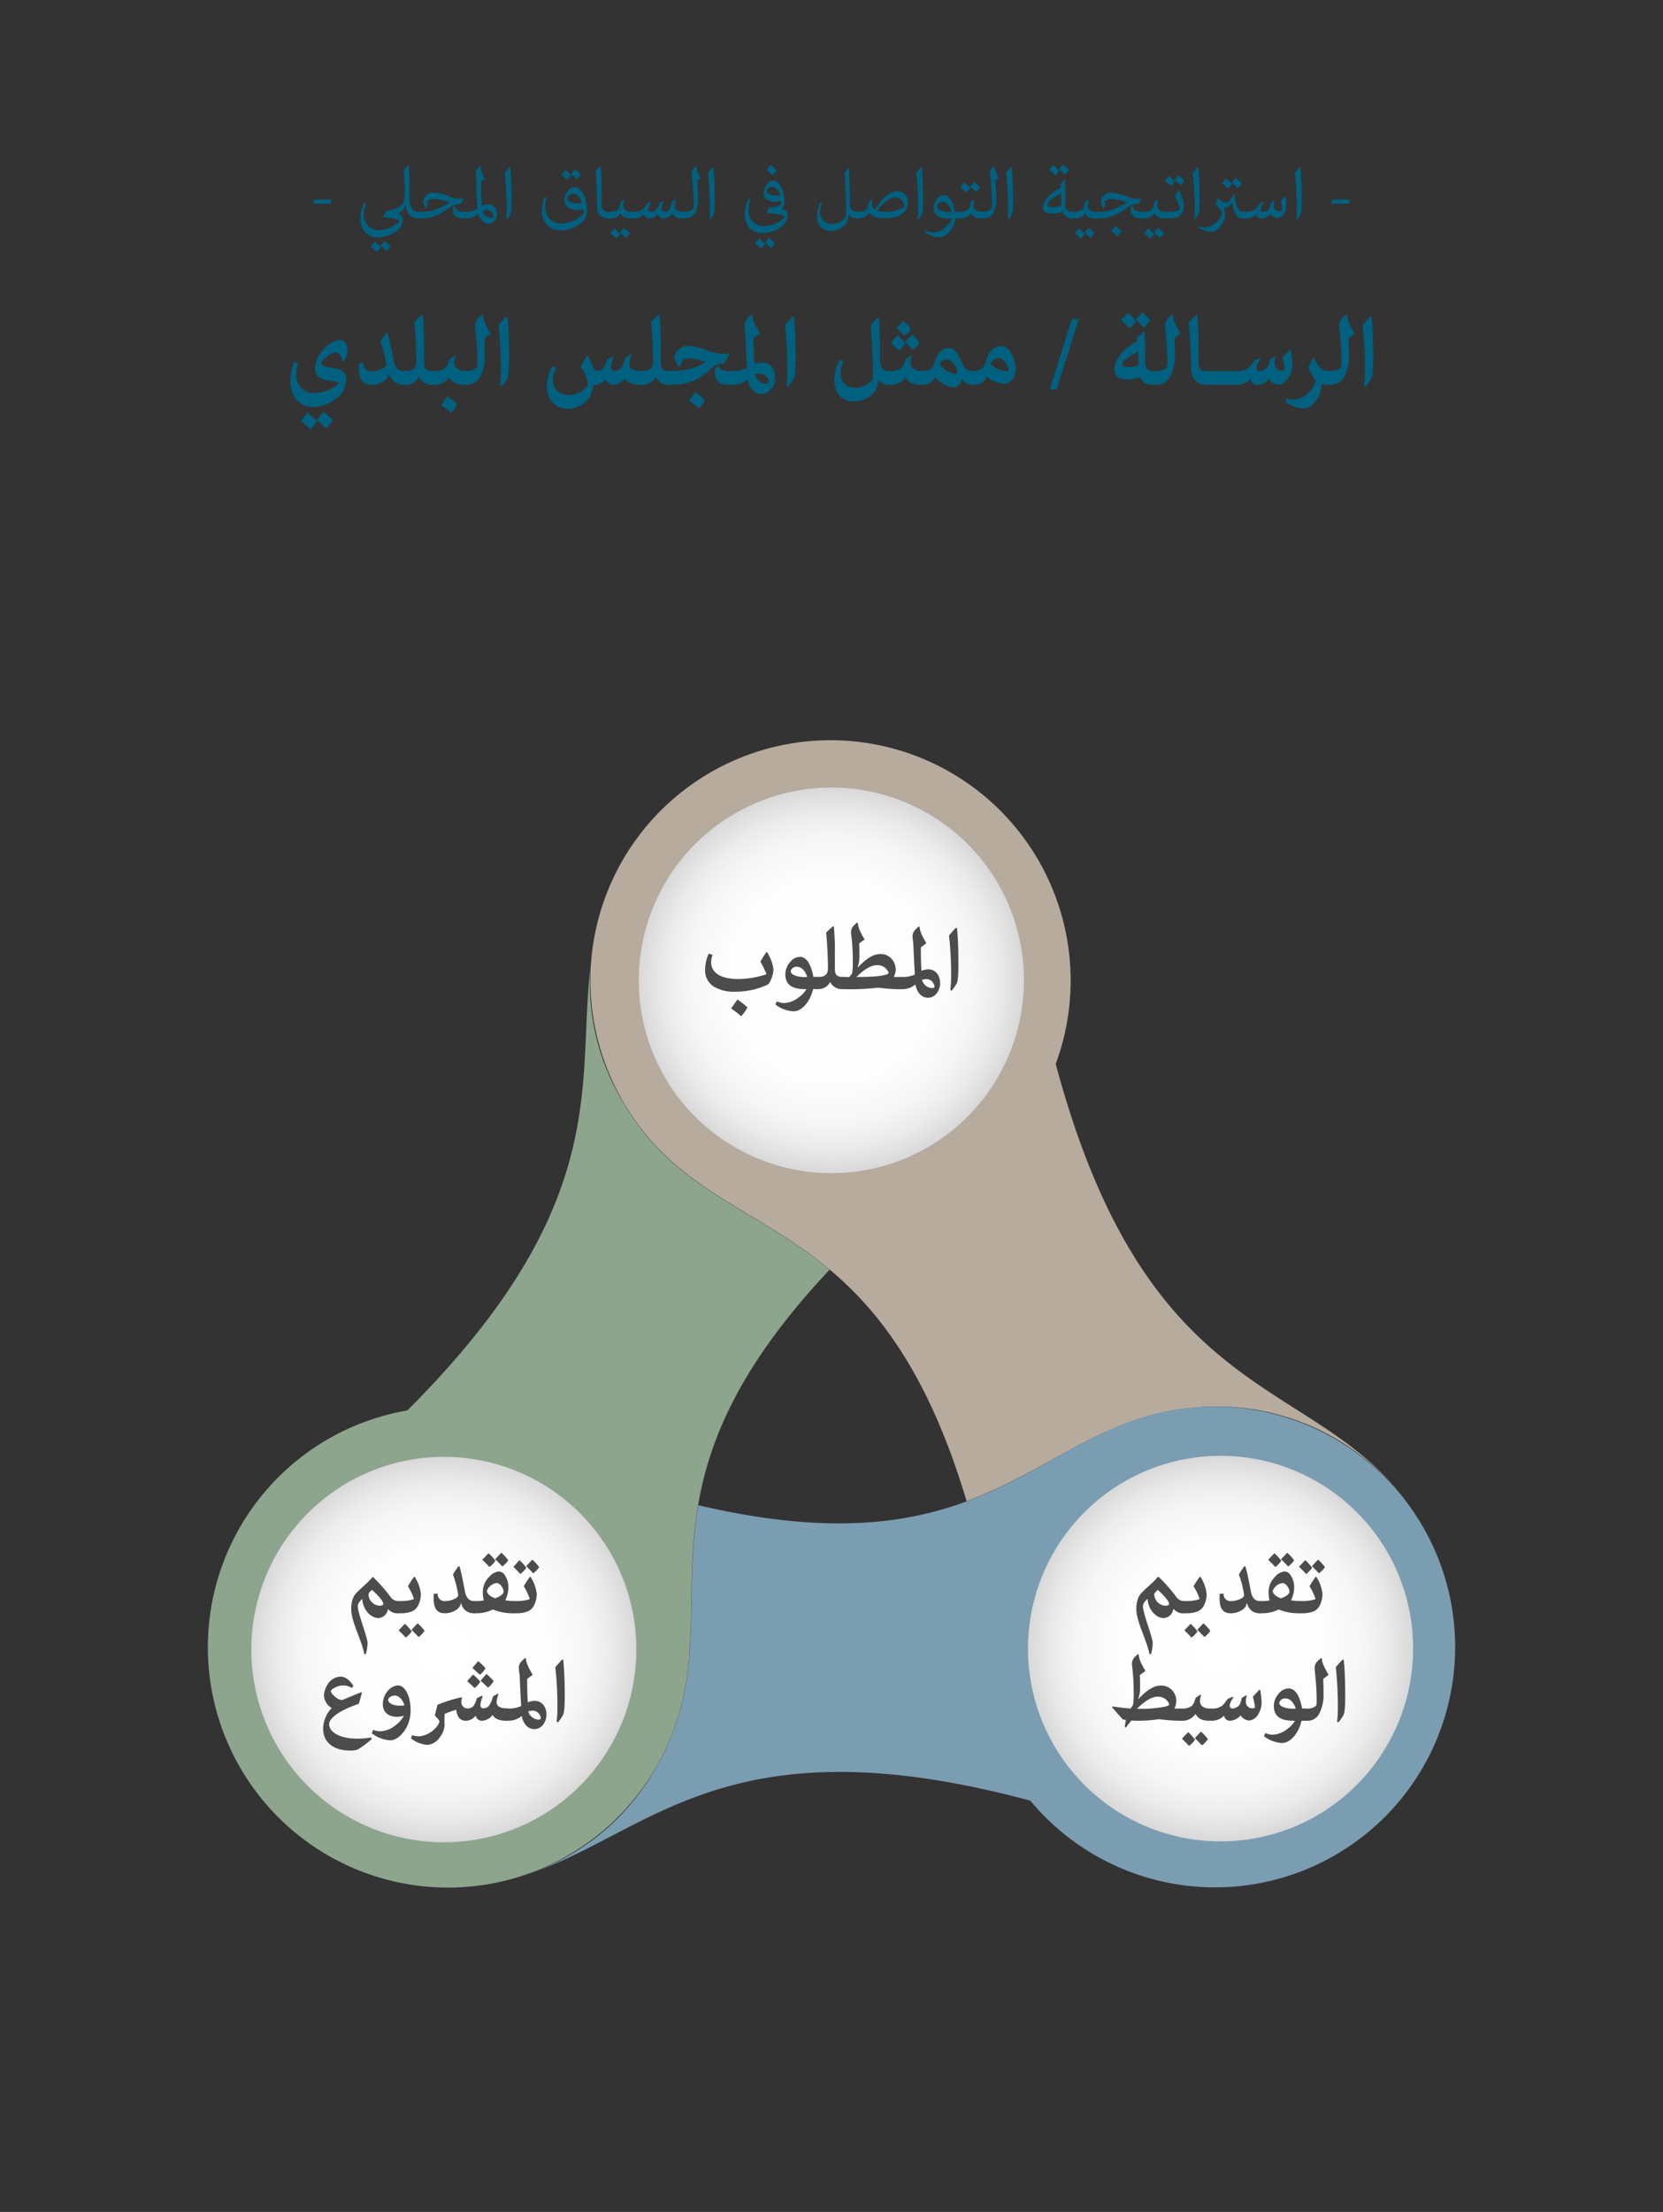 <svg id="Layer_1" data-name="Layer 1" xmlns="http://www.w3.org/2000/svg" xmlns:xlink="http://www.w3.org/1999/xlink" viewBox="0 0 480 638"><rect x="0" y="0" width="480" height="638" fill="#333333" stroke="none"/><defs><style>.cls-1{fill:#006080;}.cls-2{fill:#8da48d;}.cls-2,.cls-3,.cls-4,.cls-5,.cls-6,.cls-7{fill-rule:evenodd;}.cls-3{fill:#b7ab9e;}.cls-4{fill:#7b9db1;}.cls-5{fill:url(#radial-gradient);}.cls-6{fill:url(#radial-gradient-2);}.cls-7{fill:url(#radial-gradient-3);}.cls-8{fill:#4c4c4c;}</style><radialGradient id="radial-gradient" cx="128.13" cy="475.78" r="55.57" gradientUnits="userSpaceOnUse"><stop offset="0" stop-color="#fff"/><stop offset="0.54" stop-color="#fdfdfd"/><stop offset="0.74" stop-color="#f6f6f6"/><stop offset="0.87" stop-color="#ebebeb"/><stop offset="0.99" stop-color="#dadada"/><stop offset="1" stop-color="#d7d7d7"/></radialGradient><radialGradient id="radial-gradient-2" cx="239.96" cy="282.75" r="55.58" xlink:href="#radial-gradient"/><radialGradient id="radial-gradient-3" cx="352.3" cy="475.49" r="55.58" xlink:href="#radial-gradient"/></defs><path class="cls-1" d="M95.43,58.76h-5.1l.29-1.23h5.13Z"/><path class="cls-1" d="M118,47.78c.16,3.1.19,6.28.19,9.46a5.09,5.09,0,0,0,.86,3.19,2.33,2.33,0,0,0,1.72.66h.2V63h-.26c-2.54,0-3.56-1.94-3.59-4h-.07a4.28,4.28,0,0,1-2.2,2.63v0a1.67,1.67,0,0,1,1.41,1.89,4.54,4.54,0,0,1-.6,2,9.37,9.37,0,0,1-6.6,3,5.19,5.19,0,0,1-3.5-1.38A5.55,5.55,0,0,1,104,63.11a11.25,11.25,0,0,1,1.1-4.6l.57.22a9.27,9.27,0,0,0-.66,3.08,4.85,4.85,0,0,0,.85,2.89,4.19,4.19,0,0,0,3.34,1.67,8.22,8.22,0,0,0,4.22-1.1,7.37,7.37,0,0,0,1.86-1.45c0-.56-2.42-1-4.59-1.2l-.07-.14.78-1.61a10.5,10.5,0,0,0,3.94-1.26c1.33-1,1.46-1.48,1.46-4.16,0-2-.13-4.14-.25-6.38a11.79,11.79,0,0,1,1.26-1.38Zm-9.26,24.83c-.6-.58-1.13-1-1.71-1.53a14.67,14.67,0,0,1,1.15-1.39,12.83,12.83,0,0,1,1.67,1.57A8,8,0,0,1,108.74,72.61Zm2.83-.19c-.6-.58-1.13-1-1.72-1.53A14.92,14.92,0,0,1,111,69.5a13.5,13.5,0,0,1,1.67,1.57A8.43,8.43,0,0,1,111.57,72.42Z"/><path class="cls-1" d="M129.7,58.38a13.74,13.74,0,0,0-4.6-1,2.35,2.35,0,0,0-1.86.73l.18.73L123,60.14h-.15l-.71-1.93a2.89,2.89,0,0,1,3.17-2.64,14.24,14.24,0,0,1,4.81,1.26,6.87,6.87,0,0,0,2.5.48h1.28l0,0L133,58.85a4.71,4.71,0,0,0-2.48.56L128.08,61a11.43,11.43,0,0,1-6.43,2H121a.94.94,0,0,1-1-1,.91.91,0,0,1,1-.9h.9c2.37,0,4.8-.83,7.82-2.65Zm1.64,1h0c.06,1.25,1.08,1.7,2.59,1.7h.4V63h-.46c-1.89,0-3.15-.66-3.15-2.42a7.52,7.52,0,0,1,0-.82Z"/><path class="cls-1" d="M137.92,61.71A4.72,4.72,0,0,1,134.58,63h-.2a.94.94,0,0,1-1-1,.92.92,0,0,1,1-.9h.13a5.34,5.34,0,0,0,3.32-1c-.26-2.84-.32-5.77-.32-8,0-.59-.12-1.53-.12-2.22a1.82,1.82,0,0,1,.46-1.29,5.6,5.6,0,0,1,.82-.76l.14.09a3.67,3.67,0,0,0,0,.62,5.94,5.94,0,0,0,1.13,3l-1.07.75a48.75,48.75,0,0,0,.25,7.14l.06,0a3.73,3.73,0,0,1,1.87-.51,2.2,2.2,0,0,1,1.67.81,3.15,3.15,0,0,1,.7,2,2.56,2.56,0,0,1-2.31,2.81c-1.36,0-2.49-1.1-3.08-2.77Zm3.82,1.13a1.12,1.12,0,0,0,.72-.27,2.15,2.15,0,0,0-.54-1.36,1.72,1.72,0,0,0-1.38-.66,2.18,2.18,0,0,0-1.18.32A2.77,2.77,0,0,0,141.74,62.84Z"/><path class="cls-1" d="M146.08,63.22a19,19,0,0,0,.16-2.93V58.85c0-2.68-.29-6.58-.53-9.11a13.46,13.46,0,0,1,1.44-1.55l.13,0c.31,3.19.38,6.9.38,10.31a24.1,24.1,0,0,1-.1,2.42,3.77,3.77,0,0,1-1.29,2.36Z"/><path class="cls-1" d="M166.57,60.51a4.77,4.77,0,0,1-2.66-.63,2.59,2.59,0,0,1-1-2.42,3.86,3.86,0,0,1,.53-1.7,3.07,3.07,0,0,1,2.4-1.77c1.19,0,2.14.92,2.9,2.81a12.62,12.62,0,0,1,.66,3.56,8.07,8.07,0,0,1-.23,2.09A3.43,3.43,0,0,1,168.05,64a9.49,9.49,0,0,1-6.13,2.46A5.33,5.33,0,0,1,156.38,61a9.8,9.8,0,0,1,.88-4.13l.61.16a7.92,7.92,0,0,0-.5,2.43c0,3.08,1.91,5,4.59,5a8.57,8.57,0,0,0,4.7-1.41c.89-.6,1.8-1.36,1.8-1.77a2.2,2.2,0,0,0-.2-.85A9.39,9.39,0,0,1,166.57,60.51Zm-2.81-8.63c-.6-.57-1.13-1-1.71-1.53A14.67,14.67,0,0,1,163.2,49a14.3,14.3,0,0,1,1.67,1.57A7.62,7.62,0,0,1,163.76,51.88Zm1.8,4c-.83,0-1.78.66-1.78,1.38s.82,1.35,2.88,1.35a7.19,7.19,0,0,0,1.32-.09C167.48,56.86,166.65,55.89,165.56,55.89Zm1-4.2c-.6-.57-1.13-1-1.72-1.53A14.67,14.67,0,0,1,166,48.77a14.3,14.3,0,0,1,1.67,1.57A7.62,7.62,0,0,1,166.59,51.69Z"/><path class="cls-1" d="M175.89,63h-.16a3.24,3.24,0,0,1-2.51-.84c-.89-.91-.9-2-.9-4.1,0-2.78-.17-5.7-.39-8.8a14.66,14.66,0,0,1,1.38-1.37l.1.06c.24,3.21.24,7,.24,10.61v.83a1.53,1.53,0,0,0,1.1,1.57,2.94,2.94,0,0,0,.93.16h.21Z"/><path class="cls-1" d="M176.21,61.09c1.13,0,2.3-.45,2.52-1.29l.43-1.58,1-.73.08.1a8.21,8.21,0,0,0-.32,1.7,1.45,1.45,0,0,0,.49,1.22,2.71,2.71,0,0,0,1.81.58h.27V63h-.34c-1.44,0-2.52-.4-3-1.5h-.06a3.14,3.14,0,0,1-2.91,1.5h-.28a.94.94,0,0,1-1-1,.92.92,0,0,1,1-.9Zm1.66,7.72c-.6-.57-1.13-1-1.72-1.52a12.34,12.34,0,0,1,1.16-1.39A14.19,14.19,0,0,1,179,67.46,7.62,7.62,0,0,1,177.87,68.81Zm2.82-.19c-.6-.57-1.12-1-1.71-1.52a12.34,12.34,0,0,1,1.16-1.39,14.19,14.19,0,0,1,1.67,1.56A7.64,7.64,0,0,1,180.69,68.62Z"/><path class="cls-1" d="M197.5,63h-.37c-1.82,0-2.65-.56-3-1.38H194a3.27,3.27,0,0,1-2.5,1.38,1.46,1.46,0,0,1-1.6-1.22h-.06A3.3,3.3,0,0,1,187.33,63a1.26,1.26,0,0,1-1.41-1.25h0A3.94,3.94,0,0,1,182.75,63h-.25a.94.94,0,0,1-1-1,.92.92,0,0,1,1-.9H183a3.54,3.54,0,0,0,3.1-1.36l.73-1.14,1.13-.4.05.08a5.89,5.89,0,0,0-.95,2.09.73.73,0,0,0,.79.73,2.09,2.09,0,0,0,1.28-.44,3.24,3.24,0,0,0,.95-1.29l.35-.86,1.11-.51.06.06a6,6,0,0,0-.6,2.19.8.8,0,0,0,.82.85,1.67,1.67,0,0,0,1-.32,2.29,2.29,0,0,0,.85-1.41c.06-.23.15-.51.3-1.15l1.11-.75.06,0a8.35,8.35,0,0,0-.37,2c0,1.16,1,1.58,2.4,1.58h.33Z"/><path class="cls-1" d="M197.82,61.09a3.35,3.35,0,0,0,1.64-.39,1.69,1.69,0,0,0,.78-1.59c0-2.34-.19-4.9-.43-7.6-.06-.67-.15-1.29-.15-1.83a1.49,1.49,0,0,1,.44-1,7.71,7.71,0,0,1,.81-.81l.1.08a6.61,6.61,0,0,0,1.19,3.35,9.29,9.29,0,0,1-.92.75c.05,1.68.19,3.46.19,5.08a8.77,8.77,0,0,1-.59,3.68,3,3,0,0,1-1.33,1.7,4.24,4.24,0,0,1-1.83.44h-.22a.94.94,0,0,1-1-1,.92.92,0,0,1,1-.9Z"/><path class="cls-1" d="M204.73,63.22a19,19,0,0,0,.16-2.93V58.85c0-2.68-.29-6.58-.52-9.11a13.4,13.4,0,0,1,1.43-1.55l.13,0c.31,3.19.38,6.9.38,10.31a21.45,21.45,0,0,1-.1,2.42,3.77,3.77,0,0,1-1.29,2.36Z"/><path class="cls-1" d="M225.43,58a6.51,6.51,0,0,1-1.52.16c-1.58,0-2.8-.41-3.27-1.47a2.43,2.43,0,0,1-.2-1,3.93,3.93,0,0,1,1-2.71,2.54,2.54,0,0,1,1.77-.91c1.12,0,2,1,2.64,2.71a9.93,9.93,0,0,1,.56,3.44,3.59,3.59,0,0,1-.68,2.08c1.38.45,1.56.88,1.56,1.93a3.77,3.77,0,0,1-.4,1.67,5.58,5.58,0,0,1-1.8,1.75,8.56,8.56,0,0,1-5,1.56,5.24,5.24,0,0,1-3.63-1.39A5.44,5.44,0,0,1,215,61.94a11.18,11.18,0,0,1,1-4.6l.59.22a9.06,9.06,0,0,0-.56,3.08,4.87,4.87,0,0,0,.85,2.88,4.32,4.32,0,0,0,3.47,1.67,8.22,8.22,0,0,0,4.24-1.08,6.2,6.2,0,0,0,1.93-1.49c0-.56-2.68-1.09-5.2-1.09l-.06-.1.65-1.51c2.4-.28,3.64-.69,3.64-1.45C225.47,58.34,225.45,58.21,225.43,58ZM219.7,71.73c-.6-.57-1.12-1-1.71-1.53a13.31,13.31,0,0,1,1.16-1.39,13.5,13.5,0,0,1,1.67,1.57A7.64,7.64,0,0,1,219.7,71.73Zm2.83-.19c-.6-.57-1.13-1-1.71-1.53A14.67,14.67,0,0,1,222,68.62a13.5,13.5,0,0,1,1.67,1.57A8,8,0,0,1,222.53,71.54Zm-.1-24a14,14,0,0,1,1.76,1.57A5.9,5.9,0,0,1,223,50.57c-.57-.54-1.14-1-1.73-1.5C221.64,48.54,222,48,222.43,47.57Zm.5,6.33a1.67,1.67,0,0,0-1.67,1.29c0,.73,1.4,1.27,2.78,1.27a8,8,0,0,0,1.2-.06C224.71,54.76,223.92,53.9,222.93,53.9Z"/><path class="cls-1" d="M245.09,48.51c.12,3.62.2,6.8.2,10.3a2.62,2.62,0,0,0,.74,1.87,2.34,2.34,0,0,0,1.43.41h.16V63h-.28a2.46,2.46,0,0,1-2.29-1.1H245a9.64,9.64,0,0,1-.52,2.18,5.21,5.21,0,0,1-1.68,1.66,5.61,5.61,0,0,1-3,.9,3.86,3.86,0,0,1-3-1.26,4.86,4.86,0,0,1-1-3.31,8.62,8.62,0,0,1,1-3.69l.52.21a6.52,6.52,0,0,0-.61,2.55,3.53,3.53,0,0,0,.75,2.27,3,3,0,0,0,2.53,1.18,5,5,0,0,0,2.53-.68,3.86,3.86,0,0,0,1.6-1.4,3.26,3.26,0,0,0,.1-1c0-2.29-.11-6.08-.44-11.79A10.15,10.15,0,0,1,245,48.44Z"/><path class="cls-1" d="M248,61.09c1.24,0,2.24-.41,2.41-1.29.12-.57.24-1.12.38-1.67a8.91,8.91,0,0,1,1-.76l.09.09a5.34,5.34,0,0,0-.24,1.38,1.74,1.74,0,0,0,.88,1.62,18.47,18.47,0,0,1,3-3.72A5.64,5.64,0,0,1,259,55.15a3,3,0,0,1,2.72,1.61,3.81,3.81,0,0,1,.37,1.71,4.29,4.29,0,0,1-3.33,4,11.63,11.63,0,0,1-3.65.46c-1.93,0-3.41-.44-4.21-1.54h0a3.46,3.46,0,0,1-3,1.54h-.18a.94.94,0,0,1-1-1,.91.91,0,0,1,1-.9Zm8,0a9.31,9.31,0,0,0,3.81-.83c.71-.34,1.2-.66,1.2-1.06A2.55,2.55,0,0,0,258.43,57c-1.72,0-3.7,1.59-5.23,3.8A9.21,9.21,0,0,0,255.94,61.09Z"/><path class="cls-1" d="M264.85,63.22a19,19,0,0,0,.16-2.93V58.85c0-2.68-.29-6.58-.53-9.11a12.63,12.63,0,0,1,1.44-1.55l.13,0c.31,3.19.38,6.9.38,10.31a24.1,24.1,0,0,1-.1,2.42A3.77,3.77,0,0,1,265,63.32Z"/><path class="cls-1" d="M277,61.09V63h-1.22a6.82,6.82,0,0,1-1.11,3,5.24,5.24,0,0,1-3.53,2.51A8.61,8.61,0,0,1,266.9,67l.25-.49a4.4,4.4,0,0,0,2.15.53,5.73,5.73,0,0,0,4.08-2,4.71,4.71,0,0,0,1.37-2H274c-3,0-4.51-.95-4.51-3a3.92,3.92,0,0,1,.75-2.35,2.84,2.84,0,0,1,2.26-1.41c1.34,0,2.73,1.89,3.14,4.89ZM273.65,59a2.16,2.16,0,0,0-1.55-.82c-.82,0-1.65.71-1.65,1.29,0,.75.68,1.19,1.59,1.45a10.16,10.16,0,0,0,2.64.22A4.52,4.52,0,0,0,273.65,59Z"/><path class="cls-1" d="M277.3,61.09c1.13,0,2.3-.45,2.52-1.29l.43-1.58,1-.73.08.1a8.21,8.21,0,0,0-.32,1.7,1.47,1.47,0,0,0,.48,1.22,2.76,2.76,0,0,0,1.82.58h.27V63h-.34c-1.44,0-2.52-.4-3-1.5h-.06a3.15,3.15,0,0,1-2.91,1.5H277a.94.94,0,0,1-1-1,.92.92,0,0,1,1-.9Zm1.61-5.55c-.6-.57-1.13-1-1.71-1.52a12.34,12.34,0,0,1,1.16-1.39A14.13,14.13,0,0,1,280,54.19,7.64,7.64,0,0,1,278.91,55.54Zm2.83-.19c-.6-.57-1.13-1-1.71-1.52a13.5,13.5,0,0,1,1.15-1.39A13.4,13.4,0,0,1,282.85,54,7.62,7.62,0,0,1,281.74,55.35Z"/><path class="cls-1" d="M283.91,61.09a3.35,3.35,0,0,0,1.64-.39,1.68,1.68,0,0,0,.77-1.59c0-2.34-.19-4.9-.42-7.6-.06-.67-.15-1.29-.15-1.83a1.49,1.49,0,0,1,.44-1,7.71,7.71,0,0,1,.81-.81l.1.08a6.61,6.61,0,0,0,1.19,3.35,8.42,8.42,0,0,1-.93.75c.06,1.68.19,3.46.19,5.08a8.79,8.79,0,0,1-.58,3.68,3,3,0,0,1-1.33,1.7,4.28,4.28,0,0,1-1.84.44h-.21a.94.94,0,0,1-1-1,.91.91,0,0,1,1-.9Z"/><path class="cls-1" d="M290.82,63.22a19,19,0,0,0,.16-2.93V58.85c0-2.68-.29-6.58-.52-9.11a13.4,13.4,0,0,1,1.43-1.55l.13,0c.31,3.19.38,6.9.38,10.31a24.1,24.1,0,0,1-.1,2.42A3.77,3.77,0,0,1,291,63.32Z"/><path class="cls-1" d="M303.71,61.58c-1.54,0-2.66-.55-2.66-1.72a4.37,4.37,0,0,1,.46-1.71c.59-1.28,2.17-2.64,4.69-4l-.09-1.1a14.74,14.74,0,0,1,1.16-1.2h.16c.06,2.27.08,4.56.09,6.83a2.64,2.64,0,0,0,.56,2.06,2.38,2.38,0,0,0,1.54.38H310V63h-.33a2.73,2.73,0,0,1-3-2A6.92,6.92,0,0,1,303.71,61.58Zm2.59-5.83c-2.6,1.34-4,2.43-4,3.2,0,.57.87.82,1.87.82a7,7,0,0,0,2.17-.41Zm-1.72-5.19c-.6-.57-1.13-1-1.72-1.52A12.34,12.34,0,0,1,304,47.65a13.4,13.4,0,0,1,1.67,1.56A7.62,7.62,0,0,1,304.58,50.56Zm2.82-.19c-.6-.57-1.12-1-1.71-1.52a13.49,13.49,0,0,1,1.16-1.4A14.3,14.3,0,0,1,308.52,49,7.64,7.64,0,0,1,307.4,50.37Z"/><path class="cls-1" d="M310.29,61.09c1.13,0,2.3-.45,2.52-1.29l.42-1.58,1-.73.09.1a8.21,8.21,0,0,0-.32,1.7,1.47,1.47,0,0,0,.48,1.22,2.74,2.74,0,0,0,1.82.58h.26V63h-.33c-1.44,0-2.52-.4-3-1.5h-.06a3.16,3.16,0,0,1-2.91,1.5H310a.94.94,0,0,1-1-1,.92.92,0,0,1,1-.9Zm1.65,7.72c-.6-.57-1.12-1-1.71-1.52a12.34,12.34,0,0,1,1.16-1.39,14.19,14.19,0,0,1,1.67,1.56A7.64,7.64,0,0,1,311.94,68.81Zm2.83-.19c-.6-.57-1.13-1-1.71-1.52a13.5,13.5,0,0,1,1.15-1.39,13.45,13.45,0,0,1,1.67,1.56A7.62,7.62,0,0,1,314.77,68.62Z"/><path class="cls-1" d="M325.3,58.38a13.74,13.74,0,0,0-4.6-1,2.35,2.35,0,0,0-1.86.73l.18.73-.44,1.32h-.15l-.71-1.93a2.89,2.89,0,0,1,3.17-2.64,14.24,14.24,0,0,1,4.81,1.26,6.87,6.87,0,0,0,2.5.48h1.28l0,0-.91,1.51a4.71,4.71,0,0,0-2.48.56L323.68,61a11.43,11.43,0,0,1-6.43,2h-.68a.94.94,0,0,1-1-1,.91.91,0,0,1,1-.9h.9c2.37,0,4.8-.83,7.82-2.65Zm-3.37,6.77a12.72,12.72,0,0,1,1.76,1.57,6.05,6.05,0,0,1-1.21,1.43c-.57-.54-1.15-1-1.73-1.51C321.14,66.12,321.54,65.6,321.93,65.15Zm5-5.77H327c.06,1.25,1.08,1.7,2.59,1.7h.4V63h-.46c-1.89,0-3.15-.66-3.15-2.42a7.52,7.52,0,0,1,.05-.82Z"/><path class="cls-1" d="M330.3,61.09c1.13,0,2.3-.45,2.52-1.29l.42-1.58,1-.73.09.1a8.21,8.21,0,0,0-.32,1.7,1.47,1.47,0,0,0,.48,1.22,2.74,2.74,0,0,0,1.82.58h.26V63h-.33c-1.44,0-2.52-.4-3-1.5h-.06a3.17,3.17,0,0,1-2.92,1.5H330a.94.94,0,0,1-1-1,.92.92,0,0,1,1-.9ZM332,68.81c-.6-.57-1.12-1-1.71-1.52a12.34,12.34,0,0,1,1.16-1.39,14.19,14.19,0,0,1,1.67,1.56A7.64,7.64,0,0,1,332,68.81Zm2.83-.19c-.6-.57-1.13-1-1.71-1.52a13.5,13.5,0,0,1,1.15-1.39,13.45,13.45,0,0,1,1.67,1.56A7.62,7.62,0,0,1,334.78,68.62Z"/><path class="cls-1" d="M336.83,61.09a9.32,9.32,0,0,0,2.89-.28c.51-.19.83-.39.83-.64a12.22,12.22,0,0,0-1.46-3.62,11,11,0,0,1,1.1-1.65h.07a10.32,10.32,0,0,1,1.46,4.46,4.38,4.38,0,0,1-1,2.73c-.66.66-1.7.88-3.94.88h-.18a.94.94,0,0,1-1-1,.91.91,0,0,1,1-.9Zm1.1-7.45c-.6-.58-1.13-1-1.71-1.53a14.67,14.67,0,0,1,1.15-1.39A13.5,13.5,0,0,1,339,52.29,8,8,0,0,1,337.93,53.64Zm2.83-.19c-.6-.58-1.13-1-1.72-1.53a14.67,14.67,0,0,1,1.16-1.39,13.5,13.5,0,0,1,1.67,1.57A8.43,8.43,0,0,1,340.76,53.45Z"/><path class="cls-1" d="M344.65,63.22a19,19,0,0,0,.17-2.93V58.85c0-2.68-.3-6.58-.53-9.11a13.4,13.4,0,0,1,1.43-1.55l.14,0c.3,3.19.38,6.9.38,10.31a21.21,21.21,0,0,1-.11,2.42,3.77,3.77,0,0,1-1.29,2.36Z"/><path class="cls-1" d="M356.26,56c.05.32.17,1,.39,2.29a3.81,3.81,0,0,0,1.25,2.53,2.41,2.41,0,0,0,1.18.32h.19V63H359c-1.74,0-2.48-.79-3.06-3.17l-.37-1.49h-.07a2.41,2.41,0,0,1-2.17,1.57,8.07,8.07,0,0,1,.21,2c0,.17,0,.35,0,.76a5.2,5.2,0,0,1-.84,2c-1,1.45-2.12,2.23-2.88,2.23A8.41,8.41,0,0,1,346,65.69l.21-.47a3.35,3.35,0,0,0,1.37.37,5.23,5.23,0,0,0,4-2.08,4,4,0,0,0,1.18-2.07A7.65,7.65,0,0,0,350.92,59l.49-1.87h.13c.38.35.76.69,1.07.92a2.06,2.06,0,0,0,1.23.32,1.72,1.72,0,0,0,1-.39,8.22,8.22,0,0,0,1.23-2Zm-1.79-1.58c-.6-.57-1.13-1-1.72-1.52a15.14,15.14,0,0,1,1.16-1.4A14.3,14.3,0,0,1,355.58,53,7.62,7.62,0,0,1,354.47,54.37Zm2.83-.19c-.6-.57-1.13-1-1.72-1.53a13.31,13.31,0,0,1,1.16-1.39,14.3,14.3,0,0,1,1.67,1.57A7.62,7.62,0,0,1,357.3,54.18Z"/><path class="cls-1" d="M371.08,56.7a16.38,16.38,0,0,1,.23,2.61,5,5,0,0,1-.52,2,2.82,2.82,0,0,1-2.17,1.61,2.49,2.49,0,0,1-1.83-1.21h-.12A3.42,3.42,0,0,1,364.11,63a1.26,1.26,0,0,1-1.41-1.25h-.06A3.92,3.92,0,0,1,359.52,63h-.25a.94.94,0,0,1-1-1,.91.91,0,0,1,1-.9h.5a3.46,3.46,0,0,0,3.09-1.36l.81-1.16,1.13-.39.05.07a5.56,5.56,0,0,0-1,2.11.7.7,0,0,0,.76.73,2.28,2.28,0,0,0,1.3-.42c.52-.38.59-.81,1-2.33l.88-.51.09.05a6.34,6.34,0,0,0-.19,1.44A1.58,1.58,0,0,0,369.26,61c.41,0,.78-.22.78-.65a13.4,13.4,0,0,0-.37-2.38A11.75,11.75,0,0,1,371,56.65Z"/><path class="cls-1" d="M374.14,63.22a19,19,0,0,0,.16-2.93V58.85c0-2.68-.29-6.58-.52-9.11a13.4,13.4,0,0,1,1.43-1.55l.13,0c.31,3.19.38,6.9.38,10.31a24.1,24.1,0,0,1-.1,2.42,3.77,3.77,0,0,1-1.29,2.36Z"/><path class="cls-1" d="M389.36,58.76h-5.1l.3-1.23h5.12Z"/><path class="cls-1" d="M98.86,104.15c-.55-1.76-1.2-2.46-1.84-2.46-1.84,0-4.24,2.36-4.24,3,0,1.48,4.26,1.27,5.72,2.09a2.84,2.84,0,0,1,1.43,2.73,9.09,9.09,0,0,1-1,3.64,10.44,10.44,0,0,1-3.12,2.63,10.75,10.75,0,0,1-5.45,1.64c-3.07,0-6.56-2.07-6.56-7.5a13.2,13.2,0,0,1,1.13-5.52l1.13.33a8.54,8.54,0,0,0-.54,3.3c0,2.89,1.87,5.37,5.09,5.37a11.06,11.06,0,0,0,4.3-1,9.89,9.89,0,0,0,3-1.83c0-.3-1.54-.57-3.36-.84-2.5-.37-3.57-1.57-3.57-3.4A7.85,7.85,0,0,1,93.15,101c1.62-1.76,3.38-2.93,5-2.93s2.21,2,2.21,3.1a7.45,7.45,0,0,1-1,3Zm-10.1,14.9a21.25,21.25,0,0,1,2.69,2.44,15.77,15.77,0,0,1-1.85,2.37,33.33,33.33,0,0,0-2.76-2.4Zm4.61-.31a19.84,19.84,0,0,1,2.69,2.44,15.77,15.77,0,0,1-1.85,2.37,35.49,35.49,0,0,0-2.76-2.41Z"/><path class="cls-1" d="M116.88,111h-.27a4,4,0,0,1-4.22-3.28h-.06a3.5,3.5,0,0,1-1.07,1.89,6.51,6.51,0,0,1-4.2,1.39c-2,0-3.46-1.21-3.46-4.55,0-.39,0-1,0-1.66l1.27-.12a2.25,2.25,0,0,0,2.48,2.42,7.09,7.09,0,0,0,2.87-.68c.72-.32,1.23-.69,1.23-1.29a31.12,31.12,0,0,0-1.68-6.53,24.51,24.51,0,0,1,1.8-2.67l.33.1c.49,1.77,1,4,1.68,7.83.39,2.23,1.43,3.24,3,3.24h.27Z"/><path class="cls-1" d="M125.28,111H125a4.13,4.13,0,0,1-4.08-2.19h-.08a4.11,4.11,0,0,1-3.69,2.19h-.28c-.94,0-1.36-1-1.36-2s.42-2,1.36-2h.43c2,0,2.87-1,2.87-2.62,0-3.51-.21-7.89-.58-11.56a27.1,27.1,0,0,1,2.2-2l.26.12a82.86,82.86,0,0,1,.33,8.75c0,2,0,3.79,0,4.68,0,1.86.49,2.66,2.54,2.66h.39Z"/><path class="cls-1" d="M134.42,111h-.25c-1.78,0-3.44-.35-4.48-2.13h-.05a4.92,4.92,0,0,1-4.09,2.13h-.27c-.94,0-1.37-1-1.37-2s.43-2,1.37-2h.27a4.64,4.64,0,0,0,2.66-.66c1.07-.67,1.17-1.92,1.6-2.82.45-.31,1-.66,1.56-1l.14.12a7.79,7.79,0,0,0-.37,1.79,2.11,2.11,0,0,0,1,2,3.83,3.83,0,0,0,2.09.57h.23Zm-5.29,3.34a20.34,20.34,0,0,1,2.79,2.28,6.68,6.68,0,0,1-1.76,2.4,33.49,33.49,0,0,0-2.83-2.16Z"/><path class="cls-1" d="M139.44,91c0,1.28.74,2.87,2.15,5.21l-1.74,1.33c.08,1.5.12,3.34.12,5.25a12.7,12.7,0,0,1-.72,4.32,9.61,9.61,0,0,1-1,2.07,4.12,4.12,0,0,1-3.58,1.76h-.27c-.94,0-1.37-1-1.37-2s.43-2,1.37-2h.27a3.87,3.87,0,0,0,2.78-.8c.33-.33.33-.88.33-1.93,0-4.87-.64-9.2-.64-10.18a2.89,2.89,0,0,1,.52-1.82,8,8,0,0,1,1.53-1.46Z"/><path class="cls-1" d="M144.3,111.2a32.57,32.57,0,0,0,.26-4.71,115.68,115.68,0,0,0-.67-12.69c.79-.94,1.53-1.76,2.27-2.48l.33.17c.39,4.22.45,8.17.45,12,0,3.06-.17,5.11-.6,5.78a13.72,13.72,0,0,1-1.61,2.28Z"/><path class="cls-1" d="M169.79,115.11a7.65,7.65,0,0,1-5.93,2.79c-4,0-6-3.05-6-6.6a11.07,11.07,0,0,1,1.62-5.68l1,.52a8.46,8.46,0,0,0-.91,3.25,4.07,4.07,0,0,0,1.38,3.43,5.24,5.24,0,0,0,3.26,1.12,6.61,6.61,0,0,0,3.81-1.23c.92-.63,1.6-1.27,1.72-1.92a10.89,10.89,0,0,0-2.13-5,30.78,30.78,0,0,1,1.86-3.22l.21,0c.49,1,.94,2.09,1.39,3.22.33.78.57,1.23,1.46,1.23a2.18,2.18,0,0,0,1.53-.74,6.94,6.94,0,0,0,1.17-2.5c.57-.33,1.15-.67,1.76-1l.13.14a16.78,16.78,0,0,0-.78,2.83,1.37,1.37,0,0,0,.2.84,1,1,0,0,0,.82.39,2.46,2.46,0,0,0,2-1,8.9,8.9,0,0,0,1.17-2.88l1.47-.89.19.13a10.5,10.5,0,0,0-.52,2.42c0,.92.21,1.37.72,1.68a4.8,4.8,0,0,0,2.48.55h.27V111h-.27c-2,0-4-.55-4.41-1.88h-.06a4.76,4.76,0,0,1-3.3,1.88,2.38,2.38,0,0,1-2.35-1.6h-.08a4,4,0,0,1-3.41,1.69A8.68,8.68,0,0,1,169.79,115.11Z"/><path class="cls-1" d="M193.6,111h-.27a4.14,4.14,0,0,1-4.08-2.19h-.08a4.11,4.11,0,0,1-3.69,2.19h-.28c-.93,0-1.36-1-1.36-2s.43-2,1.36-2h.43c2,0,2.87-1,2.87-2.62,0-3.51-.21-7.89-.58-11.56a27.1,27.1,0,0,1,2.2-2l.26.12a82.86,82.86,0,0,1,.33,8.75c0,2,0,3.79,0,4.68,0,1.86.49,2.66,2.54,2.66h.39Z"/><path class="cls-1" d="M203.76,104.4a16.8,16.8,0,0,0-5-1,3,3,0,0,0-1.62.35l-.9,2h-.39l-1.27-2.48a4.06,4.06,0,0,1,4.25-3.49,16.68,16.68,0,0,1,5.41,1.34,12.57,12.57,0,0,0,4.83.92h1.44l0,.16a23.17,23.17,0,0,1-1.62,2.71,4.47,4.47,0,0,0-3.36,1.17c-3.45,3.13-6,4.87-11.74,4.87h-.27c-.94,0-1.37-1-1.37-2s.43-2,1.37-2h.27c4.15,0,6.8-.6,9.89-2.56Zm-3.07,8.7a19.75,19.75,0,0,1,2.79,2.28,6.78,6.78,0,0,1-1.75,2.4,33.74,33.74,0,0,0-2.84-2.16Zm6.76-7.7.1.1c.13,1.46,1.7,1.56,3.39,1.56h.28V111h-.28c-1.87,0-3-.28-3.57-.8a3.69,3.69,0,0,1-1-2.76c0-.39,0-.76,0-1.15Z"/><path class="cls-1" d="M215.73,109.52a6.4,6.4,0,0,1-4.24,1.45h-.27c-.94,0-1.37-1-1.37-2s.43-2,1.37-2h.27a8.88,8.88,0,0,0,4.12-.78c-.17-3.09-.31-6.15-.45-9.24,0-.92-.27-2.11-.27-2.89a2.89,2.89,0,0,1,.53-1.82,8.25,8.25,0,0,1,1.52-1.46l.24.16c0,1.28.74,2.87,2.14,5.21l-1.77,1.35c0,4.08.09,6,.21,7.5a6.29,6.29,0,0,1,2.23-.47c2,0,3.75,1.56,3.75,4.49,0,1.72-1.12,4.61-4,4.61-1.77,0-3.4-1.41-4-4.2Zm5.37,1.13a1.08,1.08,0,0,0,.84-.31,2.7,2.7,0,0,0-2.66-2.58,4.06,4.06,0,0,0-1.36.26A3.54,3.54,0,0,0,221.1,110.65Z"/><path class="cls-1" d="M227,111.2a34.22,34.22,0,0,0,.25-4.71,115.65,115.65,0,0,0-.66-12.69,29.78,29.78,0,0,1,2.27-2.48l.33.17c.39,4.22.45,8.17.45,12,0,3.06-.18,5.11-.61,5.78a14.24,14.24,0,0,1-1.6,2.28Z"/><path class="cls-1" d="M256.94,111h-.27a3.61,3.61,0,0,1-3-1.35h-.08a8.62,8.62,0,0,1-.84,2.95,7.82,7.82,0,0,1-6.21,3.2c-4.28,0-5.7-3.28-5.7-6.15a12.62,12.62,0,0,1,1.52-5.92l1.08.47a9.25,9.25,0,0,0-.84,3.3,4,4,0,0,0,4.23,4.36,7.09,7.09,0,0,0,5.06-2.41c0-.91.06-1.79.06-2.59,0-3.17-.31-8.56-.58-13.19a16.85,16.85,0,0,1,2.07-2.07l.31.16c.13,3,.23,6.93.25,11.82a4.11,4.11,0,0,0,.7,2.69,2.58,2.58,0,0,0,2,.82h.27Z"/><path class="cls-1" d="M266.08,111h-.25c-1.78,0-3.44-.35-4.47-2.13h-.06a4.92,4.92,0,0,1-4.09,2.13h-.27c-.94,0-1.37-1-1.37-2s.43-2,1.37-2h.27a4.64,4.64,0,0,0,2.66-.66c1.07-.67,1.17-1.92,1.6-2.82.45-.31,1-.66,1.56-1l.14.12a7.79,7.79,0,0,0-.37,1.79,2.11,2.11,0,0,0,1,2,3.83,3.83,0,0,0,2.09.57h.23Zm-7-14.3a15.84,15.84,0,0,1,2.23,2.42,8.81,8.81,0,0,1-1.92,2c-.74-.8-1.5-1.56-2.28-2.32Zm1.64-4.22a15.84,15.84,0,0,1,2.23,2.42,8.85,8.85,0,0,1-1.92,2c-.74-.81-1.5-1.57-2.28-2.33Zm2.48,4a16.36,16.36,0,0,1,2.23,2.43,8.8,8.8,0,0,1-1.92,2c-.74-.8-1.5-1.56-2.28-2.33Z"/><path class="cls-1" d="M277.59,109.37c-.47,1.54-1.2,2.4-2.31,2.4-1.44,0-3.71-1.13-5.35-3h-.08a3.58,3.58,0,0,1-3.49,2.19h-.28c-.94,0-1.37-1-1.37-2s.43-2,1.37-2h.28c2.67,0,3-1.09,3.65-3.08a5.8,5.8,0,0,1,1.48-2.52,3.33,3.33,0,0,1,2.25-1c2.28,0,3.16,2.6,4.35,5.1a2.91,2.91,0,0,0,2.87,1.52h.28V111H281a3.72,3.72,0,0,1-3.34-1.6Zm-1.74-1.53c.29,0,.45-.13.45-.41,0-1-1.37-3.75-3.07-3.75a2.26,2.26,0,0,0-2,1.27C272,106.57,274.58,107.84,275.85,107.84Z"/><path class="cls-1" d="M284.69,108.66a3.27,3.27,0,0,1-3.22,2.31h-.25c-.9,0-1.35-.94-1.35-2s.43-2,1.37-2h.27a3.13,3.13,0,0,0,1.68-.51c1.52-1,1.17-3.69,3.09-5.47a3.77,3.77,0,0,1,2.58-1.15c3.26,0,4.35,5,4.35,7.15,0,.27-.7,3.71-3.3,3.71a8.94,8.94,0,0,1-5.16-2.13Zm5.79-1.6c.37,0,.6-.06.6-.17-.41-2.19-1.58-3.6-2.89-3.6a2.54,2.54,0,0,0-2.28,1.68A7,7,0,0,0,290.48,107.06Z"/><path class="cls-1" d="M305,112.26h-2L309.4,92h2Z"/><path class="cls-1" d="M325.46,109.48c-2,0-3.77-.68-3.77-2.77a7,7,0,0,1,.8-3c1.05-2.26,3.22-3.87,5.72-5.27l-.06-1c.63-.62,1.27-1.23,1.94-1.81l.31.09c.1,1.94.12,4.26.12,7.23,0,1.64,0,2.89.58,3.48a2.85,2.85,0,0,0,2.23.68h.27V111h-.27c-2.4,0-3.46-.45-4.3-2.21A10.1,10.1,0,0,1,325.46,109.48Zm.17-19.24a16.36,16.36,0,0,1,2.23,2.43,8.8,8.8,0,0,1-1.92,2c-.74-.8-1.5-1.56-2.28-2.33Zm2.87,11.24c-2.77,1.28-4.55,2.67-4.55,3.47s.94.92,2,.92a8.64,8.64,0,0,0,2.62-.41C328.58,103.92,328.54,102.55,328.5,101.48Zm1.25-11.41A15.84,15.84,0,0,1,332,92.49a8.76,8.76,0,0,1-1.91,2c-.75-.8-1.51-1.56-2.29-2.32Z"/><path class="cls-1" d="M338.62,91c0,1.28.74,2.87,2.15,5.21L339,97.57c.08,1.5.12,3.34.12,5.25a12.7,12.7,0,0,1-.72,4.32,9.61,9.61,0,0,1-1,2.07,4.12,4.12,0,0,1-3.58,1.76h-.27c-.94,0-1.37-1-1.37-2s.43-2,1.37-2h.27a3.87,3.87,0,0,0,2.78-.8c.33-.33.33-.88.33-1.93,0-4.87-.64-9.2-.64-10.18a2.89,2.89,0,0,1,.52-1.82,8,8,0,0,1,1.53-1.46Z"/><path class="cls-1" d="M348.74,111h-.33c-2.66,0-4.57-1.35-4.63-5.16,0-2.23-.2-8-.71-12.77a30.4,30.4,0,0,1,2.25-2.17l.27.14a80.71,80.71,0,0,1,.35,8.75c0,2,0,3.08,0,4.68,0,2,.78,2.62,2.55,2.62h.28Z"/><path class="cls-1" d="M356.55,107.06V111h-7.81c-.94,0-1.37-1-1.37-2s.43-2,1.37-2Z"/><path class="cls-1" d="M372.57,101.08a22.91,22.91,0,0,1,.45,4.46,7,7,0,0,1-1.16,3.42c-.88,1.21-1.79,2-2.85,2a3.41,3.41,0,0,1-2.73-1.66h0A4.84,4.84,0,0,1,363,111a1.89,1.89,0,0,1-2.09-1.55h-.06a5.55,5.55,0,0,1-4.05,1.55h-.27c-.94,0-1.37-1-1.37-2s.43-2,1.37-2h.27a5.17,5.17,0,0,0,3.68-1,15.72,15.72,0,0,0,1.52-2,13.54,13.54,0,0,1,1.76-.74l.13.22a6.18,6.18,0,0,0-1.21,2.61.87.87,0,0,0,.9.94,3.23,3.23,0,0,0,1.33-.37c1.25-.63,1.33-1.76,1.64-3a14.93,14.93,0,0,1,1.46-.92l.18.14a6,6,0,0,0-.31,1.87,2.14,2.14,0,0,0,.56,1.55,2,2,0,0,0,1.45.64c.45,0,.82-.11,1-.37a26.77,26.77,0,0,0-.73-3.38c.69-.76,1.37-1.52,2.15-2.28Z"/><path class="cls-1" d="M383.84,111h-.34a6.44,6.44,0,0,1-2-.37A7.78,7.78,0,0,1,380.2,115c-1.07,1.7-2.34,2.83-3.94,2.83a9.61,9.61,0,0,1-5.2-1.93l.43-1a5.31,5.31,0,0,0,1.76.33,6.12,6.12,0,0,0,4.26-1.79,7.08,7.08,0,0,0,2.28-3.73,18.61,18.61,0,0,1-2.17-3.62,28.94,28.94,0,0,1,1.39-2.89h.29c1,2.27,2.07,3.83,4.26,3.83h.28Z"/><path class="cls-1" d="M388.86,91c0,1.28.74,2.87,2.14,5.21l-1.73,1.33c.07,1.5.11,3.34.11,5.25a12.7,12.7,0,0,1-.72,4.32,9.16,9.16,0,0,1-1,2.07,4.1,4.1,0,0,1-3.57,1.76h-.27c-.94,0-1.37-1-1.37-2s.43-2,1.37-2h.27a3.83,3.83,0,0,0,2.77-.8c.33-.33.33-.88.33-1.93,0-4.87-.64-9.2-.64-10.18a2.89,2.89,0,0,1,.53-1.82,8.25,8.25,0,0,1,1.52-1.46Z"/><path class="cls-1" d="M393.72,111.2a34.22,34.22,0,0,0,.25-4.71,115.65,115.65,0,0,0-.66-12.69,31.6,31.6,0,0,1,2.26-2.48l.34.17c.39,4.22.45,8.17.45,12,0,3.06-.18,5.11-.61,5.78a14.24,14.24,0,0,1-1.6,2.28Z"/><path class="cls-2" d="M170.58,277.74c-4.44,34.05,7.14,69-53,129.08a69.31,69.31,0,1,0,71.73,103c25.28-43.72-13.36-76.17,50.14-143.59-21.76-18.18-44.74-22.56-59.81-48.69a65.63,65.63,0,0,1-9.11-39.78Z"/><path class="cls-3" d="M406.83,434.41C379.77,396,331.64,407.47,304.72,306.87a69.31,69.31,0,1,0-125,10.65C205,361.29,252.41,344,279,433c26.38-9.79,41.65-27.1,71.66-27.27a67.87,67.87,0,0,1,56.14,28.67Z"/><path class="cls-4" d="M150.6,541.12C187,530,208.13,495.4,297.37,519.36a69.32,69.32,0,1,0,53.32-113.62c-50.44,0-59.24,49.55-149.13,28.41-4.72,27.72,2.78,49.67-12.2,75.65a67,67,0,0,1-38.76,31.32Z"/><path class="cls-5" d="M176.27,448a55.59,55.59,0,1,0-20.36,75.94A55.68,55.68,0,0,0,176.27,448Z"/><path class="cls-6" d="M288.12,254.94a55.61,55.61,0,1,0-20.35,76,55.73,55.73,0,0,0,20.35-76Z"/><path class="cls-7" d="M400.47,447.7a55.61,55.61,0,1,0-20.39,76,55.75,55.75,0,0,0,20.39-76Z"/><path class="cls-8" d="M221.39,274.62a12.4,12.4,0,0,1,1.86,4.92,8.28,8.28,0,0,1-1.46,4.34,21.48,21.48,0,0,1-9.54,2.16,11.17,11.17,0,0,1-6.19-1.46,5.43,5.43,0,0,1-2.53-4.87,11.08,11.08,0,0,1,1.05-4.66l1.07.37a7.4,7.4,0,0,0-.4,2.11c0,2.68,2.23,4.85,7.84,4.85a25.85,25.85,0,0,0,8.14-1.38,27.07,27.07,0,0,0-1.74-3.62,30.54,30.54,0,0,1,1.7-2.75Zm-8.56,13.69a17.62,17.62,0,0,1,2.9,2.28,12.54,12.54,0,0,1-1.8,2.53,28.06,28.06,0,0,0-2.9-2.24Z"/><path class="cls-8" d="M236,281.77v3.52h-1.32c-.73,3.18-2.95,6.41-5.69,6.41a9.46,9.46,0,0,1-5.17-1.95l.4-.93a5.38,5.38,0,0,0,2.15.49,7.34,7.34,0,0,0,4.39-1.81,6.8,6.8,0,0,0,2-2.21h-.49c-3.36,0-5.59-1.08-5.59-4.24a5.26,5.26,0,0,1,1.34-3.5,3.74,3.74,0,0,1,2.81-1.56c2,0,3.23,2.12,3.94,5.78Zm-6-2.92a1.71,1.71,0,0,0-1.78,1.28c0,1,1.79,1.69,4.1,1.69a4.83,4.83,0,0,0,.68-.05C232.39,280,231.39,278.85,230,278.85Z"/><path class="cls-8" d="M243.57,285.29h-.25a3.73,3.73,0,0,1-3.67-2h-.07a3.72,3.72,0,0,1-3.32,2H236c-.84,0-1.23-.92-1.23-1.76s.39-1.76,1.23-1.76h.39c1.79,0,2.58-.86,2.58-2.36,0-3.16-.19-7.1-.52-10.4a22.12,22.12,0,0,1,2-1.83l.23.11a74.25,74.25,0,0,1,.3,7.87c0,1.85,0,3.41,0,4.22,0,1.67.44,2.39,2.29,2.39h.35Z"/><path class="cls-8" d="M247.65,279c2-2.09,4.15-3.82,6.38-3.82a4.21,4.21,0,0,1,3.66,1.81,4.62,4.62,0,0,1,.84,2.67,5,5,0,0,1-.55,2.15h2.11v3.52h-.24a45.53,45.53,0,0,1-6.28-.46,72.71,72.71,0,0,1-9.75.46h-.25c-.84,0-1.23-.92-1.23-1.76s.39-1.76,1.23-1.76h1.56l.81-1a15.83,15.83,0,0,0,.21-2.78,62.57,62.57,0,0,0-.52-9c0-1.33.58-1.93,1.74-2.93l.26.16c0,1.26.81,2.84,1.92,4.71L248,272.1c.05,1.18.05,2.36.05,3.83a8.49,8.49,0,0,1-.51,3Zm7.86,2.21c.56-.19,1-.4,1-.61a3.4,3.4,0,0,0-3.33-2.22c-1.86,0-3.92,1.37-6,3.43C250.88,281.77,254,281.65,255.51,281.17Z"/><path class="cls-8" d="M264.15,284a5.71,5.71,0,0,1-3.81,1.31h-.25c-.84,0-1.23-.92-1.23-1.76s.39-1.76,1.23-1.76h.25a8.15,8.15,0,0,0,3.71-.7c-.16-2.78-.28-5.54-.41-8.32,0-.82-.24-1.9-.24-2.6a2.58,2.58,0,0,1,.47-1.63,7,7,0,0,1,1.37-1.32l.22.14c0,1.16.66,2.58,1.93,4.69l-1.6,1.21c0,3.68.09,5.4.19,6.75a5.66,5.66,0,0,1,2-.42c1.77,0,3.37,1.41,3.37,4.05,0,1.54-1,4.14-3.55,4.14-1.6,0-3.06-1.26-3.6-3.78Zm4.84,1a1,1,0,0,0,.75-.28,2.43,2.43,0,0,0-2.39-2.32,3.85,3.85,0,0,0-1.23.23A3.19,3.19,0,0,0,269,285Z"/><path class="cls-8" d="M274.3,285.5a30.9,30.9,0,0,0,.23-4.24,104.85,104.85,0,0,0-.6-11.43,28.67,28.67,0,0,1,2-2.23l.3.16c.35,3.8.4,7.35.4,10.76,0,2.76-.16,4.6-.54,5.2a12.82,12.82,0,0,1-1.45,2.06Z"/><path class="cls-8" d="M107.7,454.9a44.94,44.94,0,0,1,4.89,5.54,2.86,2.86,0,0,0,2.41,1.37h.24v3.51H115a3.37,3.37,0,0,1-3-1.26H112a3,3,0,0,1-2.79,2.65c-2.18,0-4.47-2.42-4.66-5.54h0c-.83.85-1.27,1.32-1.27,2.17,0,2,2.82,9,2.82,10.58a13.71,13.71,0,0,1-.5,3.18h-.44c-.81-4.18-3.79-9.33-3.79-13,0-2.49.63-3.77,1.7-4.86,1.46-1.48,3.66-3.22,4.45-4.38ZM106.35,460a3.41,3.41,0,0,0,3.23,3.14c.65,0,1.07-.24,1.07-.49,0-.72-1.17-2.16-3.25-4.08C106.77,459.05,106.35,459.5,106.35,460Z"/><path class="cls-8" d="M119.71,454.83a11.31,11.31,0,0,1,1.77,4.9,7.26,7.26,0,0,1-.72,3.2,3.72,3.72,0,0,1-1.72,1.79,8.61,8.61,0,0,1-3.55.6h-.25c-.84,0-1.23-.91-1.23-1.76s.39-1.75,1.23-1.75h.39c2,0,3.83-.41,3.83-.69a15.91,15.91,0,0,0-1.72-3.58,26.28,26.28,0,0,1,1.79-2.75Zm-2.87,13.53a13.66,13.66,0,0,1,2,2.18,7.69,7.69,0,0,1-1.72,1.8c-.67-.72-1.35-1.41-2.05-2.1Zm3.71-.15a13.62,13.62,0,0,1,2,2.17,7.69,7.69,0,0,1-1.72,1.8c-.67-.72-1.35-1.41-2.06-2.09Z"/><path class="cls-8" d="M137.16,465.32h-.24a3.57,3.57,0,0,1-3.8-2.95h-.05a3.12,3.12,0,0,1-1,1.7,5.85,5.85,0,0,1-3.78,1.25c-1.85,0-3.11-1.09-3.11-4.09,0-.35,0-.86,0-1.5l1.15-.1a2,2,0,0,0,2.23,2.18,6.31,6.31,0,0,0,2.58-.62c.65-.28,1.11-.61,1.11-1.16a28,28,0,0,0-1.51-5.87,19.17,19.17,0,0,1,1.62-2.41l.29.09c.44,1.6.9,3.62,1.52,7.05.35,2,1.28,2.92,2.69,2.92h.24Z"/><path class="cls-8" d="M137.41,461.81a10.63,10.63,0,0,0,2.23-.21,9.39,9.39,0,0,1-.28-2.32,6.2,6.2,0,0,1,2-4.63,4.1,4.1,0,0,1,2.65-1.39,2.17,2.17,0,0,1,1.73,1.13,6.06,6.06,0,0,1,1,3.55,8.48,8.48,0,0,1-.91,3.64,20.41,20.41,0,0,0,2.55.23h.24v3.51h-.24a14.94,14.94,0,0,1-6.1-1.09,10.76,10.76,0,0,1-4.92,1.09h-.25c-.84,0-1.23-.91-1.23-1.76s.39-1.75,1.23-1.75ZM141,448a14.15,14.15,0,0,1,2,2.18,7.65,7.65,0,0,1-1.72,1.79c-.67-.72-1.35-1.41-2.06-2.09Zm1.86,13c1.55-.46,2.5-1.32,2.5-1.9,0-.84-.88-2.51-2.06-2.51a3.55,3.55,0,0,0-2.79,2.32C140.73,459.84,141.57,460.52,142.89,461Zm1.85-13.15a14.15,14.15,0,0,1,2,2.18,8.08,8.08,0,0,1-1.72,1.79c-.67-.72-1.35-1.4-2.06-2.09Z"/><path class="cls-8" d="M153.14,454.83a11.36,11.36,0,0,1,1.78,4.9,7.28,7.28,0,0,1-.73,3.2,3.72,3.72,0,0,1-1.72,1.79,8.61,8.61,0,0,1-3.55.6h-.25c-.84,0-1.23-.91-1.23-1.76s.39-1.75,1.23-1.75h.39c2,0,3.83-.41,3.83-.69a15.91,15.91,0,0,0-1.72-3.58,28,28,0,0,1,1.79-2.75ZM149.92,450a14.24,14.24,0,0,1,2,2.18A8.12,8.12,0,0,1,150.2,454c-.66-.72-1.35-1.41-2-2.09Zm3.71-.16a14.24,14.24,0,0,1,2,2.18,7.91,7.91,0,0,1-1.73,1.79c-.66-.72-1.35-1.41-2-2.09Z"/><path class="cls-8" d="M101.48,486.85a4.58,4.58,0,0,0-2.45-.71c-1.77,0-3.53,1.2-3.53,1.57,0,.56.6,1.18,1.32,1.79a3.55,3.55,0,0,0,1.77.85c.48,0,2.4-1,5.68-2.24l.18.14c-.27,1.08-.55,2.17-.92,3.2C98,493.33,95,495.53,95,497.34c0,2.22,3,4.15,8.16,4.15a22.7,22.7,0,0,0,3.92-.33l.26.4a24.4,24.4,0,0,1-4.2,3.11,6.9,6.9,0,0,1-2.11.25c-4.34,0-7.77-2-7.77-6.44a8.9,8.9,0,0,1,2.5-5.83,4.48,4.48,0,0,1-2.25-3.55,6.2,6.2,0,0,1,.91-3,4.6,4.6,0,0,1,3.77-2.5c1.49,0,2.76.95,3.83,2.71Z"/><path class="cls-8" d="M114.57,495.18c-2.7,0-4.06-1.56-4.06-3.55a5.84,5.84,0,0,1,1.39-3.89,4.29,4.29,0,0,1,2.95-1.61c2,0,3.66,2.93,3.66,7.08a10.34,10.34,0,0,1-1.83,6.1c-1.53,2-2.86,2.65-4.11,2.65a9.63,9.63,0,0,1-5.24-2l.37-1a5.45,5.45,0,0,0,2,.4,7.4,7.4,0,0,0,4.34-1.63,8.42,8.42,0,0,0,2.53-2.85A7.74,7.74,0,0,1,114.57,495.18Zm-.54-6.12c-1.2,0-2,.69-2,1.27,0,.81,1.35,1.65,3.23,1.65a9,9,0,0,0,1.46-.1C116.33,490.29,115.1,489.06,114,489.06Z"/><path class="cls-8" d="M146.46,496.32h-.25c-1.82,0-3.27-.4-4-1.63h-.05a4.09,4.09,0,0,1-3,1.63,1.81,1.81,0,0,1-1.85-1.44h-.05a3.54,3.54,0,0,1-2.8,1.44c-1.68,0-2.54-1.11-2.77-3.16a25,25,0,0,0-3.38,1.21v.48c0,.49,0,1-.05,1.51a8.89,8.89,0,0,1,.05,1,6,6,0,0,1-1.35,3.7,4.87,4.87,0,0,1-3.59,2.23,8.63,8.63,0,0,1-4.78-1.92l.42-.88a6,6,0,0,0,2,.32,7.2,7.2,0,0,0,4.45-2.14,4.63,4.63,0,0,0,1.39-2.08c0-.37-.62-1-1.34-1.76l.76-3.11a39,39,0,0,1,6.94-2.16l.16.11a4,4,0,0,0-.2,1.26,1.78,1.78,0,0,0,1.81,1.85,2.19,2.19,0,0,0,1.67-.69,7.57,7.57,0,0,0,1-2.28c.51-.27,1-.5,1.5-.72l.17.22a8,8,0,0,0-.65,2.43c0,.61.19,1,.93,1a1.93,1.93,0,0,0,1.51-.72,6.76,6.76,0,0,0,1.16-2.69,16,16,0,0,1,1.45-.83l.15.12a9.19,9.19,0,0,0-.54,2.24c0,1.38,1.11,1.88,2.86,1.88h.25ZM136.53,483a14.33,14.33,0,0,1,2.11,2.07A7.56,7.56,0,0,1,137,486.9c-.7-.69-1.42-1.32-2.16-2Zm1.49-3.87a14.34,14.34,0,0,1,2.11,2.07,7,7,0,0,1-1.62,1.88c-.7-.68-1.42-1.32-2.16-2Zm2.36,3.69a16,16,0,0,1,2.11,2.07,7.39,7.39,0,0,1-1.62,1.88c-.7-.68-1.42-1.31-2.16-2Z"/><path class="cls-8" d="M150.52,495a5.78,5.78,0,0,1-3.81,1.3h-.25c-.84,0-1.23-.91-1.23-1.76s.39-1.75,1.23-1.75h.25a8,8,0,0,0,3.71-.71c-.16-2.77-.29-5.53-.41-8.31,0-.83-.25-1.9-.25-2.6a2.62,2.62,0,0,1,.48-1.64,7.26,7.26,0,0,1,1.37-1.32l.21.15c0,1.16.67,2.58,1.93,4.69l-1.59,1.21c0,3.68.08,5.4.19,6.75a5.61,5.61,0,0,1,2-.42c1.78,0,3.38,1.41,3.38,4,0,1.55-1,4.15-3.55,4.15-1.6,0-3.06-1.26-3.61-3.78Zm4.83,1a1,1,0,0,0,.76-.28,2.43,2.43,0,0,0-2.39-2.32,3.55,3.55,0,0,0-1.23.23A3.2,3.2,0,0,0,155.35,496Z"/><path class="cls-8" d="M160.66,496.53a29.25,29.25,0,0,0,.23-4.23,102.4,102.4,0,0,0-.6-11.43c.71-.84,1.38-1.58,2-2.23l.3.16c.35,3.79.41,7.34.41,10.75,0,2.76-.16,4.61-.55,5.21a12.24,12.24,0,0,1-1.44,2.05Z"/><path class="cls-8" d="M334.5,454.9a44.94,44.94,0,0,1,4.89,5.54,2.86,2.86,0,0,0,2.41,1.37H342v3.51h-.24a3.37,3.37,0,0,1-3-1.26h-.09a3,3,0,0,1-2.79,2.65c-2.18,0-4.47-2.42-4.66-5.54h-.05c-.83.85-1.27,1.32-1.27,2.17,0,2,2.82,9,2.82,10.58a13.63,13.63,0,0,1-.5,3.18h-.44c-.81-4.18-3.79-9.33-3.79-13,0-2.5.63-3.78,1.7-4.87,1.46-1.48,3.66-3.22,4.45-4.38ZM333.15,460a3.42,3.42,0,0,0,3.23,3.15c.65,0,1.07-.25,1.07-.5,0-.72-1.17-2.16-3.25-4.07C333.57,459.05,333.15,459.5,333.15,460Z"/><path class="cls-8" d="M346.51,454.83a11.31,11.31,0,0,1,1.77,4.9,7.26,7.26,0,0,1-.72,3.2,3.79,3.79,0,0,1-1.72,1.8,8.8,8.8,0,0,1-3.55.59H342c-.84,0-1.23-.91-1.23-1.75s.39-1.76,1.23-1.76h.39c2,0,3.83-.41,3.83-.69a15.91,15.91,0,0,0-1.72-3.58,24.76,24.76,0,0,1,1.79-2.75Zm-2.87,13.53a13.66,13.66,0,0,1,2,2.18,7.69,7.69,0,0,1-1.72,1.8c-.67-.72-1.35-1.41-2.05-2.09Zm3.71-.15a13.66,13.66,0,0,1,2,2.18,7.85,7.85,0,0,1-1.72,1.79c-.67-.72-1.35-1.41-2.06-2.09Z"/><path class="cls-8" d="M364,465.32h-.25a3.57,3.57,0,0,1-3.79-2.95h-.05a3.2,3.2,0,0,1-1,1.71,5.9,5.9,0,0,1-3.78,1.24c-1.85,0-3.11-1.09-3.11-4.09,0-.35,0-.86,0-1.5l1.15-.1a2,2,0,0,0,2.23,2.18,6.31,6.31,0,0,0,2.58-.62c.65-.28,1.11-.61,1.11-1.16a28,28,0,0,0-1.51-5.87,20.22,20.22,0,0,1,1.61-2.41l.3.09c.44,1.6.9,3.62,1.52,7.05.35,2,1.28,2.92,2.68,2.92H364Z"/><path class="cls-8" d="M364.21,461.81a10.63,10.63,0,0,0,2.23-.21,9.39,9.39,0,0,1-.28-2.32,6.2,6.2,0,0,1,2-4.63,4.1,4.1,0,0,1,2.65-1.39,2.17,2.17,0,0,1,1.73,1.13,6.06,6.06,0,0,1,1,3.55,8.48,8.48,0,0,1-.91,3.64,20.41,20.41,0,0,0,2.55.23h.24v3.51h-.24a14.94,14.94,0,0,1-6.1-1.09,10.76,10.76,0,0,1-4.92,1.09H364c-.84,0-1.23-.91-1.23-1.75s.39-1.76,1.23-1.76Zm3.62-13.8a14.15,14.15,0,0,1,2,2.18,7.65,7.65,0,0,1-1.72,1.79c-.67-.72-1.35-1.4-2.06-2.09Zm1.86,13c1.55-.46,2.5-1.32,2.5-1.9,0-.84-.88-2.51-2.06-2.51a3.55,3.55,0,0,0-2.79,2.32C367.53,459.84,368.37,460.52,369.69,461Zm1.85-13.15a14.15,14.15,0,0,1,2,2.18,7.87,7.87,0,0,1-1.72,1.79c-.67-.72-1.36-1.4-2.06-2.09Z"/><path class="cls-8" d="M379.94,454.83a11.31,11.31,0,0,1,1.77,4.9,7.26,7.26,0,0,1-.72,3.2,3.79,3.79,0,0,1-1.72,1.8,8.8,8.8,0,0,1-3.55.59h-.25c-.84,0-1.23-.91-1.23-1.75s.39-1.76,1.23-1.76h.39c2,0,3.83-.41,3.83-.69a15.91,15.91,0,0,0-1.72-3.58,28,28,0,0,1,1.79-2.75ZM376.72,450a14.24,14.24,0,0,1,2,2.18A7.91,7.91,0,0,1,377,454c-.66-.72-1.35-1.41-2.05-2.09Zm3.71-.16a14.24,14.24,0,0,1,2,2.18,7.91,7.91,0,0,1-1.73,1.79c-.66-.72-1.35-1.4-2-2.09Z"/><path class="cls-8" d="M328.64,490c2-2.1,4.15-3.82,6.38-3.82a4.21,4.21,0,0,1,3.67,1.81,4.61,4.61,0,0,1,.83,2.67,5,5,0,0,1-.55,2.15h2.11v3.51h-.24a45.62,45.62,0,0,1-6.28-.45,41.58,41.58,0,0,1-6,.45c-.61,0-1.26,0-2-.07-.53.64-1.06,1.32-1.62,2.09l-.3-.33.32-1.93-.87-.14c-1.09-1.18-2.12-2.34-3.11-3.52l.11-.23c1.65.27,3.41.46,5.24.62l.68-1a15.63,15.63,0,0,0,.21-2.77,62.23,62.23,0,0,0-.52-9c0-1.33.58-1.93,1.74-2.93l.26.15c0,1.27.81,2.85,1.92,4.71L329,483.14c.06,1.18.06,2.36.06,3.83a8.49,8.49,0,0,1-.51,3Zm7.86,2.21c.56-.19,1-.4,1-.62a3.39,3.39,0,0,0-3.32-2.21c-1.86,0-3.92,1.42-6,3.48A34.93,34.93,0,0,0,336.5,492.21Z"/><path class="cls-8" d="M349.31,496.32h-.23c-1.6,0-3.09-.31-4-1.91H345a4.4,4.4,0,0,1-3.67,1.91h-.25c-.84,0-1.23-.91-1.23-1.75s.39-1.76,1.23-1.76h.25a4.17,4.17,0,0,0,2.39-.6c1-.6,1-1.72,1.44-2.53.41-.28.86-.6,1.41-.92l.12.11a6.88,6.88,0,0,0-.33,1.62,1.9,1.9,0,0,0,.86,1.81,3.58,3.58,0,0,0,1.88.51h.21Zm-6.38,3.29a13.66,13.66,0,0,1,2,2.18,7.47,7.47,0,0,1-1.72,1.79c-.67-.72-1.35-1.4-2.06-2.09Zm3.71-.16a14.15,14.15,0,0,1,2,2.18,7.87,7.87,0,0,1-1.72,1.79c-.67-.72-1.35-1.4-2.06-2.09Z"/><path class="cls-8" d="M363.72,487.43a20,20,0,0,1,.41,4,6.26,6.26,0,0,1-1,3.07,3.41,3.41,0,0,1-2.57,1.76,3.11,3.11,0,0,1-2.46-1.49h0a4.36,4.36,0,0,1-2.9,1.54,1.7,1.7,0,0,1-1.88-1.39h-.06a4.93,4.93,0,0,1-3.63,1.39h-.25c-.84,0-1.23-.91-1.23-1.75s.39-1.76,1.23-1.76h.25a4.62,4.62,0,0,0,3.3-.95,13.35,13.35,0,0,0,1.37-1.78,11.36,11.36,0,0,1,1.58-.66l.13.19a5.51,5.51,0,0,0-1.09,2.35.79.79,0,0,0,.81.85,2.81,2.81,0,0,0,1.19-.34c1.13-.56,1.2-1.58,1.48-2.67a9.71,9.71,0,0,1,1.32-.82l.15.12a5.39,5.39,0,0,0-.28,1.69,1.9,1.9,0,0,0,.51,1.38,1.82,1.82,0,0,0,1.3.58c.41,0,.74-.1.86-.33a22,22,0,0,0-.65-3c.62-.69,1.23-1.37,1.94-2.06Z"/><path class="cls-8" d="M377,492.81v3.51h-1.32c-.74,3.18-2.95,6.42-5.69,6.42a9.51,9.51,0,0,1-5.17-1.95l.4-.93a5.38,5.38,0,0,0,2.15.49,7.34,7.34,0,0,0,4.39-1.81,6.72,6.72,0,0,0,2-2.22h-.49c-3.36,0-5.59-1.07-5.59-4.23a5.23,5.23,0,0,1,1.34-3.5A3.76,3.76,0,0,1,371.9,487c2,0,3.23,2.13,3.94,5.79Zm-6-2.92a1.7,1.7,0,0,0-1.77,1.28c0,1,1.79,1.69,4.09,1.69a4.86,4.86,0,0,0,.69-.05C373.41,491.05,372.41,489.89,371.05,489.89Z"/><path class="cls-8" d="M381.55,478.38c0,1.16.67,2.58,1.93,4.69l-1.56,1.19c.07,1.36.1,3,.1,4.73a11.37,11.37,0,0,1-.65,3.89,8.16,8.16,0,0,1-.88,1.86,3.67,3.67,0,0,1-3.21,1.58H377c-.84,0-1.23-.91-1.23-1.75s.39-1.76,1.23-1.76h.25a3.47,3.47,0,0,0,2.49-.72c.3-.3.3-.79.3-1.74,0-4.38-.58-8.28-.58-9.16a2.57,2.57,0,0,1,.48-1.64,6.68,6.68,0,0,1,1.37-1.31Z"/><path class="cls-8" d="M385.92,496.53a29.16,29.16,0,0,0,.23-4.23,104.82,104.82,0,0,0-.59-11.43c.7-.84,1.37-1.58,2-2.23l.3.16c.36,3.79.41,7.35.41,10.76,0,2.76-.16,4.6-.55,5.2a12.72,12.72,0,0,1-1.44,2.06Z"/></svg>